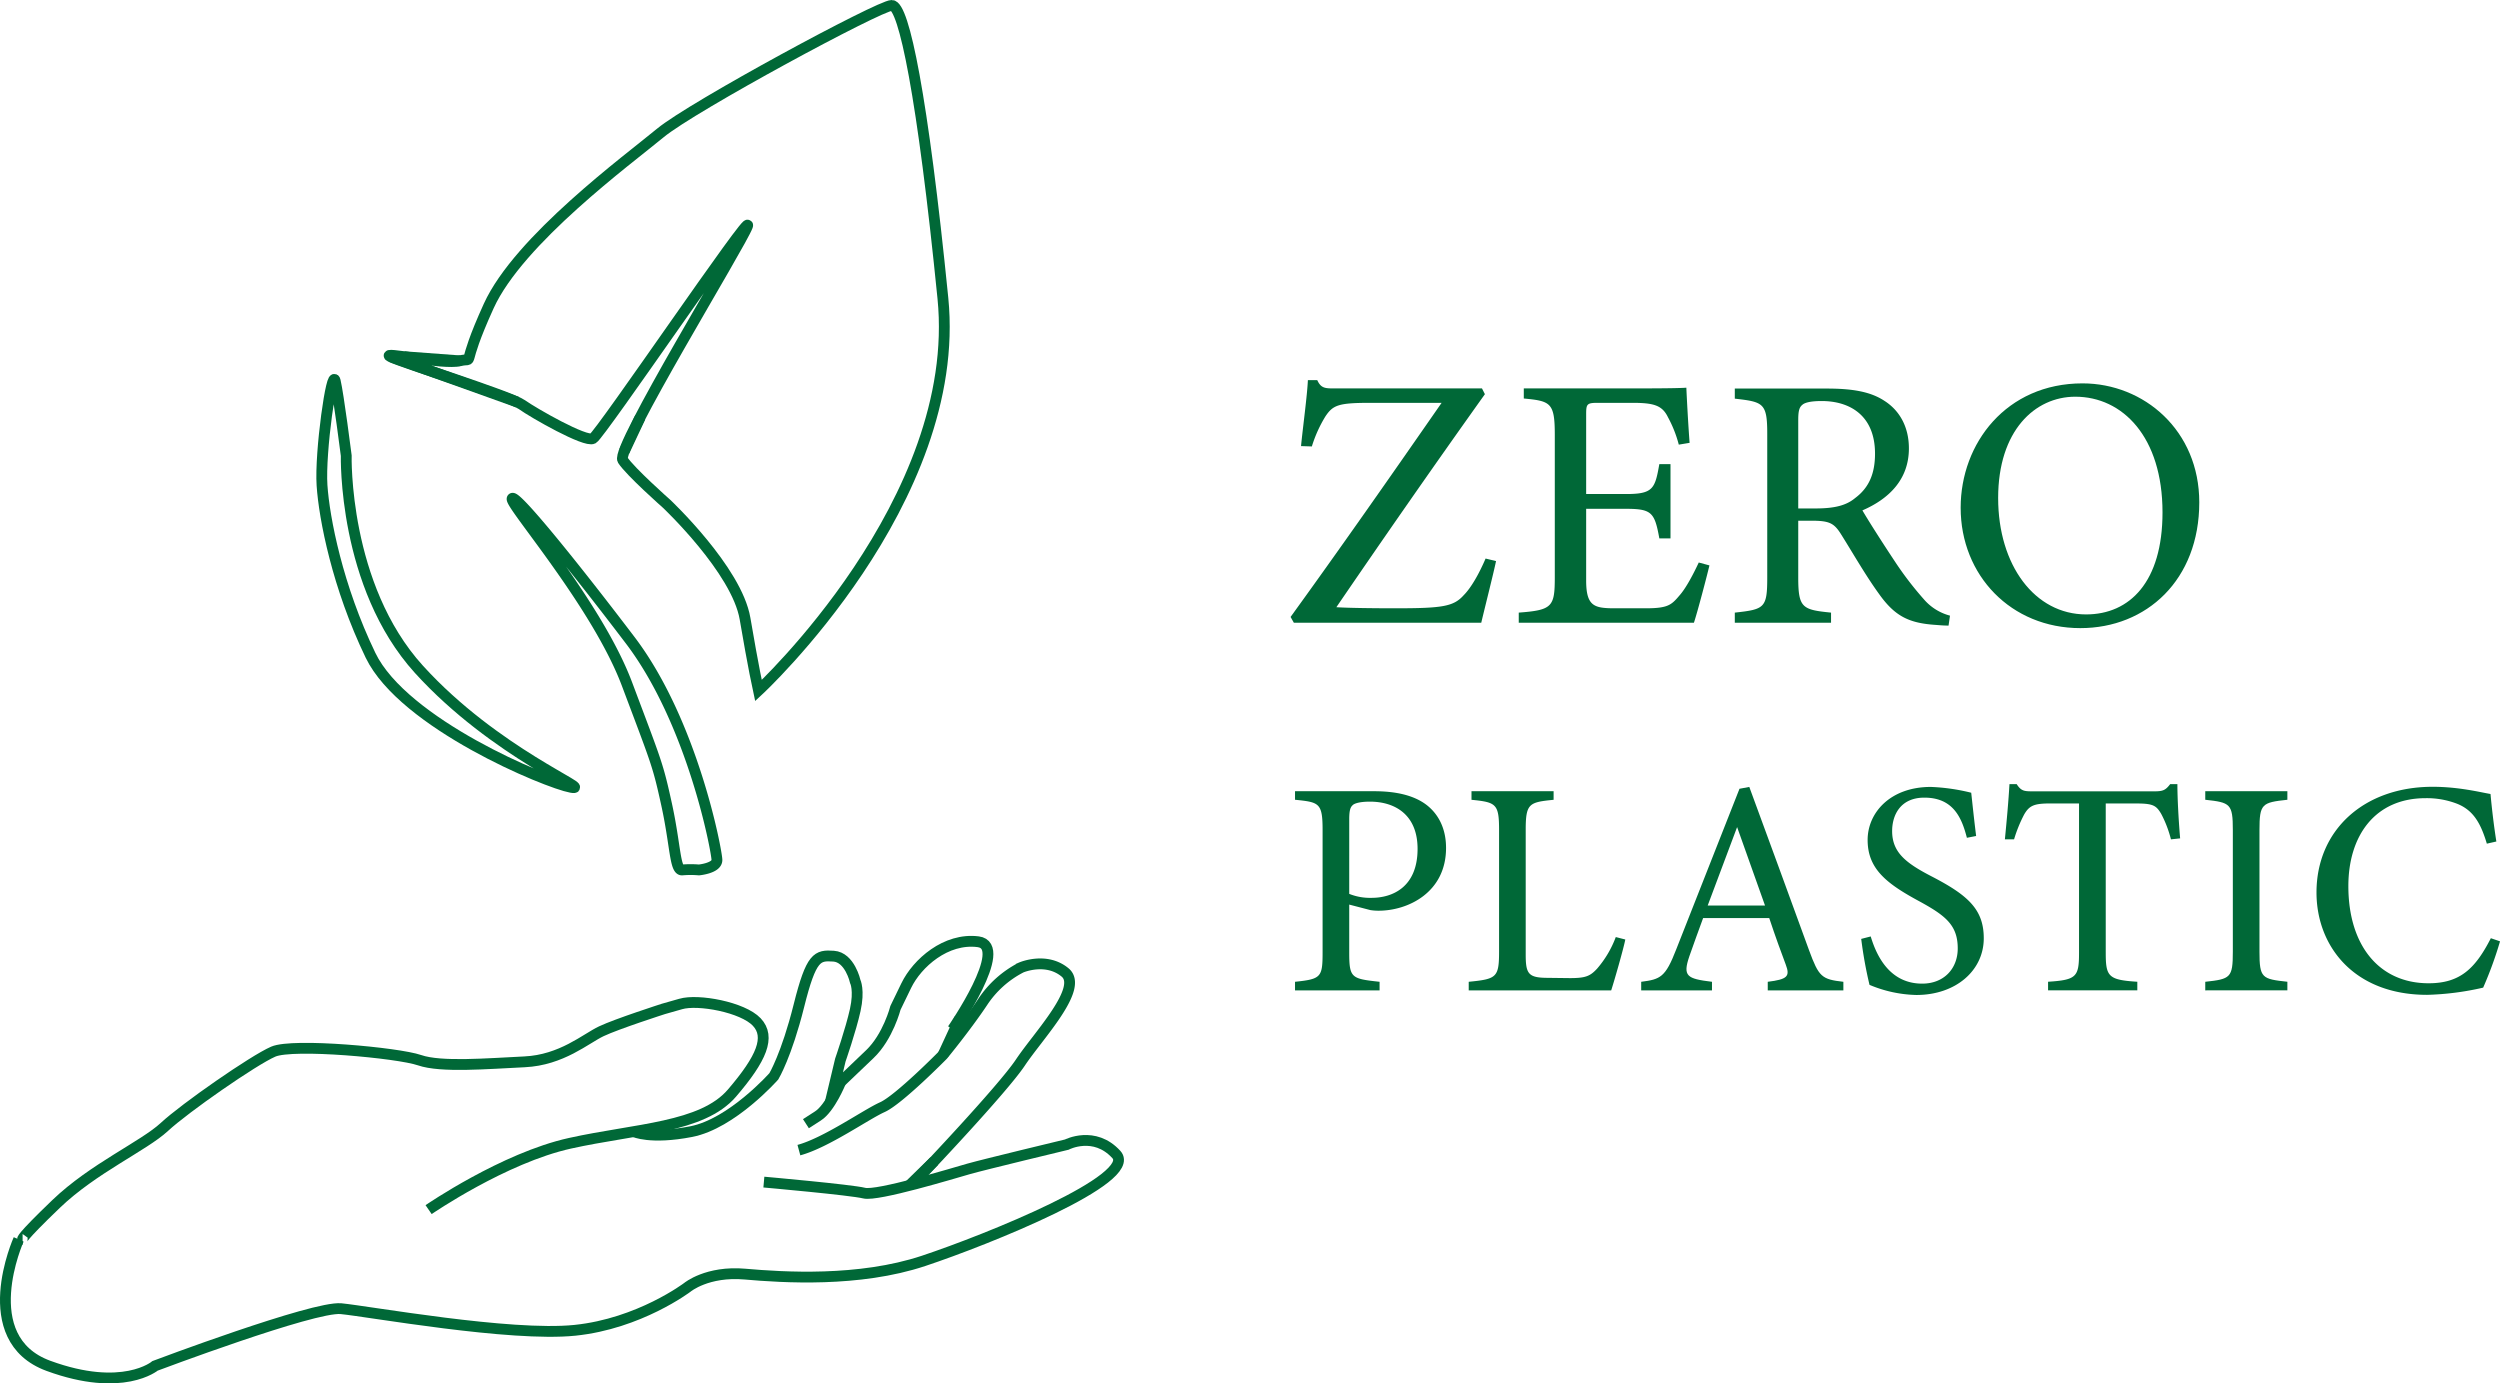 <svg id="Layer_1" data-name="Layer 1" xmlns="http://www.w3.org/2000/svg" viewBox="0 0 693.58 383.8"><defs><style>.cls-1{fill:none;stroke:#006837;stroke-miterlimit:10;stroke-width:3px;}.cls-2{fill:#006837;}</style></defs><path class="cls-1" d="M61.59,524.55s-12.38,27.51,8.26,35.08,29.58,0,29.58,0,44-16.59,51.59-15.86,47,7.84,64.89,6,31.19-11.92,31.19-11.92,5.5-4.59,16-3.67,31.64,2.29,49.53-3.67,59.61-22.78,53.5-29.5-13.76-2.76-13.76-2.76-22.93,5.51-27.21,6.73-25.38,7.64-29,6.73-27.83-3.06-27.83-3.06" transform="translate(-56.41 -180.7)"/><path class="cls-1" d="M311.76,506.89s22.7-23.85,27.74-31.41,17.66-20.64,12.39-25-12.16-1.37-12.16-1.37A28.28,28.28,0,0,0,329,458.74c-4.59,6.88-11,14.67-11,14.67s-12.2,12.39-16.79,14.45-15.59,9.86-23.16,11.92" transform="translate(-56.41 -180.7)"/><path class="cls-1" d="M175.32,516.29s20.87-14.35,39.22-18.41,36.68-4.29,44.94-13.92,10.77-15.59,6.88-19.72-16.28-6.42-21.1-5l-4.81,1.37s-12.84,4.13-17.2,6.19-11,8-21.33,8.49-23.16,1.6-29.12-.46-35.08-4.75-40.58-2.37S107.68,488.09,102,493.36s-19.72,11.47-30,21.33-9.32,9.86-9.32,9.86" transform="translate(-56.41 -180.7)"/><path class="cls-1" d="M266.82,372.29S323.63,319.71,318,263.45s-10.83-81.25-14.19-81.25-55.34,28.05-64.2,35.39-39.27,29.66-47.61,48-3.38,14.07-8,15.21-22.47-2.75-19.26-1.14,33.25,11,36.46,13.3,17.65,10.54,19.72,9.4,44.71-64,42.87-58.93-36.68,61.68-34.62,64.89,12.18,12.15,12.18,12.15,19.46,18.35,21.76,31.87S266.82,372.29,266.82,372.29Z" transform="translate(-56.41 -180.7)"/><path class="cls-1" d="M250.31,422.05s5-.46,5-2.75-6.65-38.06-24.08-61S198.71,317,198.48,319.1s23.62,29.42,31.88,51.39,8.54,22.21,11,33.45,2.27,18.34,4.33,18.11A27.13,27.13,0,0,1,250.31,422.05Z" transform="translate(-56.41 -180.7)"/><path class="cls-1" d="M289.59,481s-2.9,7.17-6.27,9.31L280,492.45" transform="translate(-56.41 -180.7)"/><path class="cls-1" d="M232.28,494.65s4.57,2.2,15.89,0S271.1,479.3,271.1,479.3s3.51-5.81,6.95-19.57,5.12-14.06,9.63-13.76,6,7,6,7,1.22,2.44,0,7.95-4.13,13.87-4.13,13.87l-1.91,8,10.09-9.64c5.05-4.81,7.11-12.84,7.11-12.84l3-6.19c3-6.19,11-13.3,19.95-12.15s-7.11,24.31-7.11,24.31" transform="translate(-56.41 -180.7)"/><line class="cls-1" x1="266.26" y1="282.61" x2="261.59" y2="292.72"/><line class="cls-1" x1="259.19" y1="322.12" x2="252.23" y2="328.92"/><line class="cls-1" x1="143.56" y1="111.57" x2="108.37" y2="98.96"/><line class="cls-1" x1="127.63" y1="100.11" x2="112.14" y2="98.96"/><line class="cls-1" x1="177.64" y1="115.76" x2="173.21" y2="125.2"/><path class="cls-2" d="M471.46,336.36c-.7,3.4-3.09,12.8-4.1,17.1h-52l-.9-1.6c13.9-19.2,27.8-39.1,41.9-59.4h-19.7c-8.9,0-10.4.6-12.5,3.7a36.15,36.15,0,0,0-3.8,8.4l-3-.1c.5-5.2,1.7-13.9,1.9-18.3h2.6c1.1,2.4,2.3,2.3,5.3,2.3h40.4l.81,1.6c-13.91,19.5-27.41,38.9-41.21,59.1,3.1.2,9.6.3,16.4.3,13.1,0,16.1-.5,18.9-3.6,2.1-2.1,4.3-6,6.1-10.2Z" transform="translate(-56.41 -180.7)"/><path class="cls-2" d="M530.66,337.56c-.6,2.6-3.3,12.9-4.3,15.9h-48.6v-2.8c9.3-.7,10-1.6,10-9.8v-39.5c0-8.9-1.1-9.4-8.6-10.1v-2.8h30.6c9.4,0,13.3-.1,14.5-.2.1,2.5.5,10,.9,15.3l-3,.5a33.31,33.31,0,0,0-3-7.6c-1.6-3.3-3.9-4-9.9-4h-9.5c-3.1,0-3.3.3-3.3,3.2v22.1h11.1c7.5,0,8-1.5,9.2-8.3h3.1v20.6h-3.1c-1.3-7.2-2.1-8.2-9.3-8.2h-11v19.9c0,7,2.2,7.6,7.2,7.7H513c6.1,0,7.1-.9,9.3-3.5,1.9-2.1,4-6.2,5.4-9.2Z" transform="translate(-56.41 -180.7)"/><path class="cls-2" d="M597,354.26c-1.3,0-2.4-.1-3.7-.2-7.3-.5-11.2-2.4-15.6-8.6-3.7-5.1-7.3-11.4-10.5-16.5-2-3.2-3.3-3.8-8.4-3.8h-3.5v15.7c0,8.5,1.1,9,9.1,9.8v2.8h-26.7v-2.8c8.3-.9,9-1.3,9-9.8V301c0-8.5-1.1-8.8-9-9.7v-2.8h25.5c7.3,0,12.2.9,16,3.4,4.1,2.6,6.8,7.1,6.8,13.2,0,8.6-5.5,14-12.9,17.2,1.8,3.1,6.1,9.8,9.1,14.3a91.82,91.82,0,0,0,7.9,10.3,14.39,14.39,0,0,0,7.3,4.6Zm-36.9-32.5c5.2,0,8.5-.8,11-2.9,3.9-2.9,5.5-6.9,5.5-12.3,0-10.7-7.1-14.6-14.8-14.6-2.9,0-4.6.4-5.3,1-.9.7-1.2,1.7-1.2,4.3v24.5Z" transform="translate(-56.41 -180.7)"/><path class="cls-2" d="M634.16,287.06c17.1,0,32.4,13.1,32.4,33,0,21.5-14.6,34.9-33,34.9-19.2,0-33.2-14.6-33.2-33.4C600.36,303.66,613.06,287.06,634.16,287.06Zm-2,3.7c-11.2,0-21.4,9.4-21.4,28.1s10.2,32.3,24.4,32.3c12.1,0,21.2-9,21.2-28.3C656.36,301.86,645.26,290.76,632.16,290.76Z" transform="translate(-56.41 -180.7)"/><path class="cls-2" d="M437.62,400.21c6,0,10.88,1.1,14.36,3.65,3.32,2.47,5.61,6.47,5.61,12.08,0,12.41-10.62,17.42-18.7,17.42a14.3,14.3,0,0,1-2.29-.17l-5.87-1.53v13.26c0,7.14.6,7.31,8.42,8.16v2.38H415.69v-2.38c7.31-.76,7.65-1.27,7.65-8.33V411c0-7.57-.94-7.74-7.65-8.42v-2.38Zm-6.89,28.48a15.48,15.48,0,0,0,6.21,1.1c5.69,0,12.75-2.89,12.75-13.6,0-9.35-6.12-13.09-13.26-13.09-2.47,0-4.25.42-4.76,1-.68.59-.94,1.61-.94,3.91Z" transform="translate(-56.41 -180.7)"/><path class="cls-2" d="M507.32,441.35c-.51,2.64-3.06,11.48-3.91,14.11H463.88v-2.38c7.74-.76,8.42-1.19,8.42-8.41V410.92c0-7.23-.85-7.65-7.65-8.33v-2.38h22.78v2.38c-6.8.68-7.74,1-7.74,8.33v34.6c0,5.18.68,6.37,5.53,6.46l6.71.08c4.34,0,5.61-.51,7.57-2.63a28.73,28.73,0,0,0,5.18-8.76Z" transform="translate(-56.41 -180.7)"/><path class="cls-2" d="M546.84,455.46v-2.38c5.53-.68,6.21-1.53,5-4.76s-2.81-7.56-4.59-12.92H528.91c-1.37,3.83-2.64,7.14-3.83,10.63-1.87,5.52-.68,6.2,6.29,7.05v2.38H511.73v-2.38c5.36-.68,6.72-1.27,9.69-8.92L539,399.53l2.72-.51c5.36,14.54,11.22,30.6,16.58,45.31,2.72,7.39,3.48,8.07,9.52,8.75v2.38Zm-8.5-45.3c-2.72,7.31-5.61,15-8.16,21.76h15.9Z" transform="translate(-56.41 -180.7)"/><path class="cls-2" d="M602.09,413.13c-1.44-5.61-3.82-11.14-11.81-11.14-6.64,0-8.93,4.85-8.93,9.27,0,5.87,3.74,8.84,10.8,12.5,10.2,5.27,14.62,9.18,14.62,17.25,0,8.93-7.74,15.73-18.7,15.73a35.41,35.41,0,0,1-13-2.81,117,117,0,0,1-2.3-12.75l2.64-.68c1.7,5.7,5.44,13.09,14.28,13.09,6.12,0,9.86-4.25,9.86-9.77,0-6.55-3.48-9.18-11-13.26-8.93-4.85-14-8.93-14-16.83,0-7.57,6.29-14.71,17.52-14.71a54.56,54.56,0,0,1,11.22,1.61c.34,3.06.68,6.47,1.36,12Z" transform="translate(-56.41 -180.7)"/><path class="cls-2" d="M658.7,413.56A31.8,31.8,0,0,0,656,406.5c-1.36-2.3-2.21-2.89-6.88-2.89h-8.51V445c0,6.63.68,7.56,8.76,8.07v2.38H624.61v-2.38c7.91-.51,8.59-1.36,8.59-8.07v-41.4h-7.74c-4.67,0-6,.51-7.48,3.06a38.42,38.42,0,0,0-2.8,6.89h-2.55c.51-5.19,1-10.55,1.27-15.31h2c1.27,2,2.21,2,4.59,2h33.66c2.38,0,3.06-.34,4.34-2h2c0,4,.34,10.12.76,15.05Z" transform="translate(-56.41 -180.7)"/><path class="cls-2" d="M668.22,455.46v-2.38c7-.76,7.65-1.1,7.65-8.33V411c0-7.32-.68-7.66-7.65-8.42v-2.38H691v2.38c-7.06.76-7.74,1.1-7.74,8.42v33.74c0,7.31.68,7.57,7.74,8.33v2.38Z" transform="translate(-56.41 -180.7)"/><path class="cls-2" d="M750,441.86a107.31,107.31,0,0,1-4.68,12.84,77.34,77.34,0,0,1-15.55,2c-20.32,0-30.69-13.52-30.69-28.39,0-17.34,13.18-29.33,32.22-29.33,7.31,0,13.26,1.53,16.06,2,.34,3.83.94,8.93,1.62,13.18l-2.64.6c-1.7-5.7-3.74-9.19-8.07-11a23.27,23.27,0,0,0-8.93-1.62c-14,0-21.42,10.38-21.42,24.4,0,16.41,8.5,26.95,22.27,26.95,8.67,0,12.92-4,17.26-12.5Z" transform="translate(-56.41 -180.7)"/><path class="cls-1" d="M152.47,307.1s-.92,36.08,20.18,59.31,48.92,33.94,42.19,32.72-46.47-17.64-55.64-36.64-12.84-38-13.45-47.13,2.75-32.86,3.66-29S152.47,307.1,152.47,307.1Z" transform="translate(-56.41 -180.7)"/></svg>